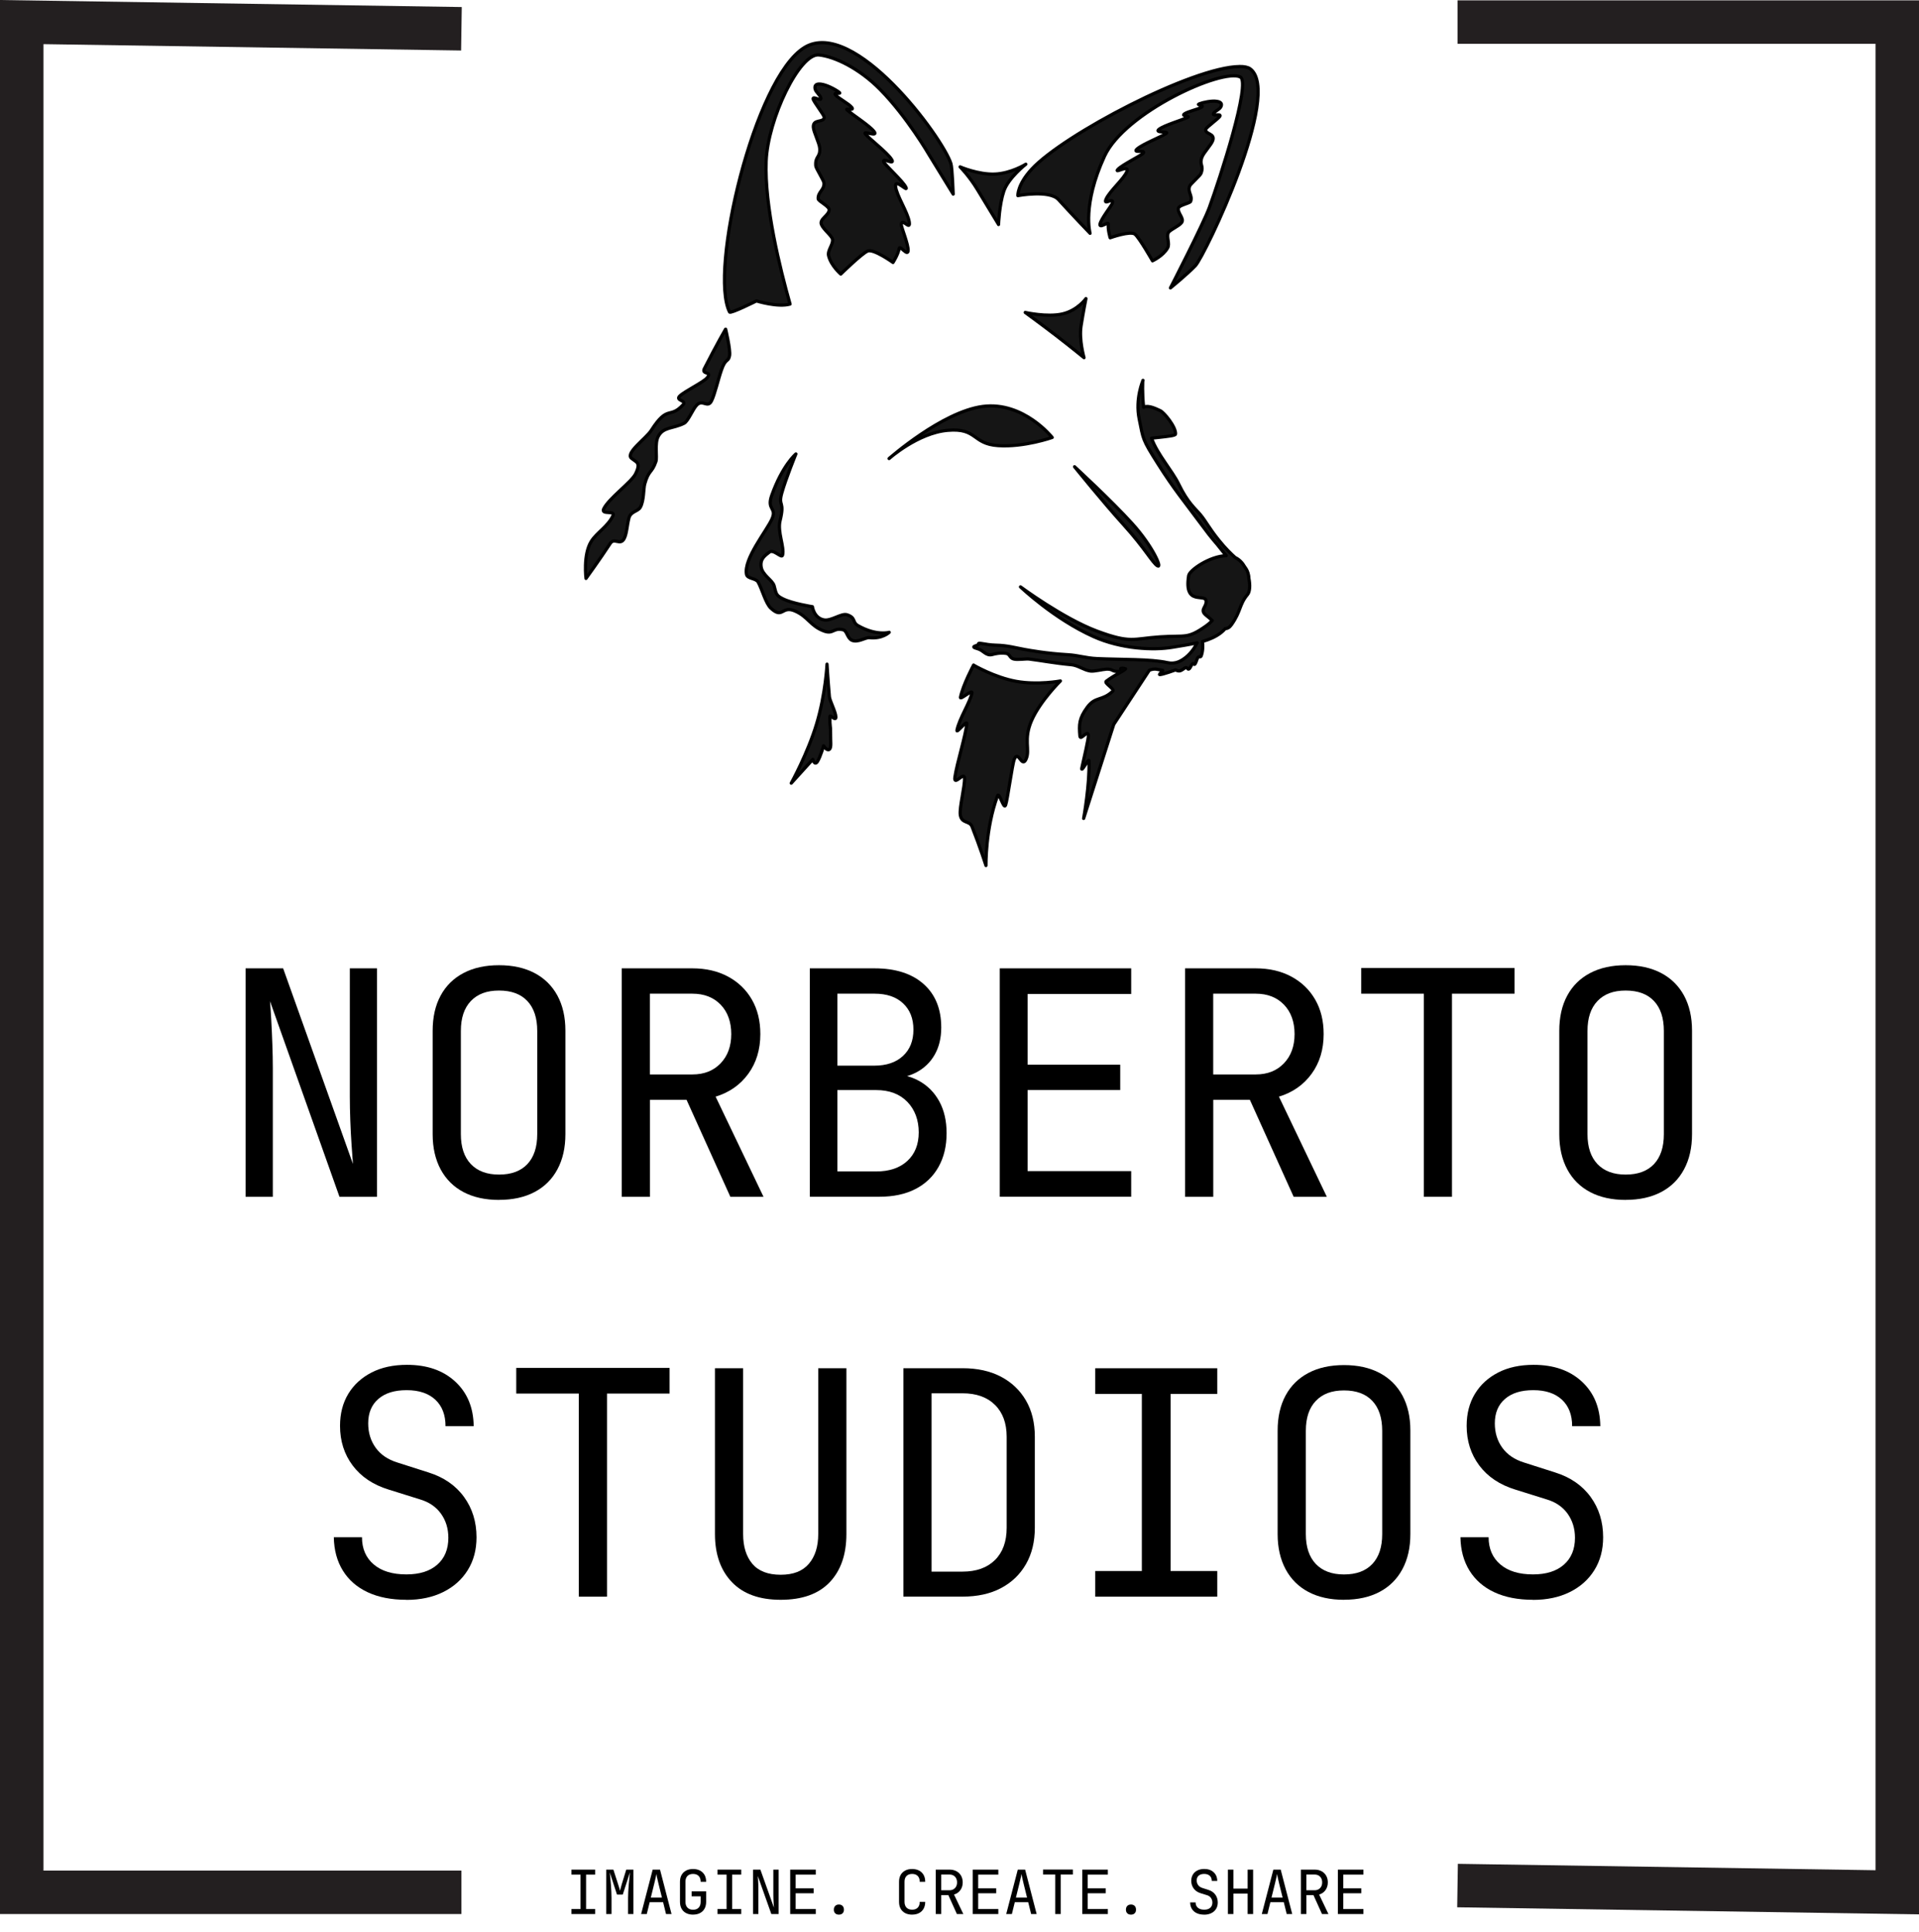 <?xml version="1.0" encoding="UTF-8"?><svg xmlns="http://www.w3.org/2000/svg" viewBox="0 0 441.5 444.57"><defs><style>.e{fill:#141414;isolation:isolate;opacity:.99;stroke:#000;stroke-linejoin:round;stroke-width:.74px;}.e,.f{fill-rule:evenodd;}.f{fill:none;stroke:#231f20;stroke-miterlimit:10;stroke-width:10px;}</style></defs><g id="a"/><g id="b"><g id="c"><g id="d"><path class="e" d="M185.12,10.9c-11.61,6.99-22.02,51.6-17.27,60.89,.22,.44,6.18-2.55,6.18-2.55,0,0,4.93,1.54,7.74,.72-2.3-8.1-5.9-22.56-5.5-32.86,.37-9.67,7.67-24.9,12.13-24.46,3.59,.36,9.28,3.06,14.1,7.96,6.2,6.3,11.25,15.01,11.25,15.01l5.55,9.05s-.21-6.05-.52-7.02c-1.93-6.06-22.25-33.62-33.67-26.74Zm100.04,4.41c-10.78,.09-40.46,15.65-47.8,23.6-3.33,3.6-3.18,6.1-3.18,6.1,0,0,7.27-1.37,9.35,.92,3.35,3.69,7.26,7.75,7.26,7.75,0,0-1.86-6.48,3.33-17.75,4.64-10.08,27.07-20.28,31.23-18.22,2.51,1.25-4.69,23.38-7.13,30.05-1.36,3.74-8.94,18.48-8.94,18.48,0,0,3.72-3.01,5.73-5.1,2.2-2.27,20.13-39.86,12.61-45.31-.51-.37-1.35-.54-2.47-.53Zm-30.17,36.27c.1-.78-2.14,1.16-1.91-.04,.23-1.2,2.7-4.28,2.83-4.77,.46-1.66-2.25,.81-1.41-1.02,.84-1.83,4.1-4.62,4.77-6.31,.67-1.69-3.03,.6-2.1-.45,.93-1.05,5.41-3.21,5.84-3.74,.75-.93-2.69,.13-1.36-1.01,1.33-1.14,5.59-2.78,6.66-3.54,.78-.56-2.88-.04-1.64-.97,1.24-.93,5.22-2.08,6.61-2.75,.63-.3-1.58-.19-.79-.77,.79-.58,3.12-1.03,3.94-1.54,.82-.52-1.38-.45-.49-.79,.89-.34,2.84-.76,4.06-.56,1.22,.2,1.13,.84,.83,1.36-.3,.53-1.64,1.05-1.68,1.55s1.73-.11,1.54,.45c-.17,.51-3.22,2.63-3.29,3.09-.17,1.17,2.2,.86,1.62,2.56-.32,.95-2.09,2.78-2.48,3.82-.7,1.88,.51,1.8-.23,3.76-.17,.47-2.41,2.42-2.6,2.9-.55,1.39,.73,2.18,.22,3.53-.16,.44-2.61,.84-2.8,1.52-.32,1.14,1.46,2.41,.7,3.38-.68,.87-2.73,1.65-3.05,2.32-.46,.97,.41,2.5-.15,3.49-1.05,1.86-3.48,2.96-3.48,2.96,0,0-3.03-5.32-4.04-6.13-1.05-.84-5.7,.83-5.7,.83,0,0-.58-1.92-.42-3.17Zm-48.11,5.58c.13-.86,1.93,1.89,2.05,.54,.12-1.35-1.57-5.4-1.56-5.96,.02-1.91,2.16,1.55,1.82-.66-.33-2.21-2.96-6.18-3.15-8.19-.19-2,3.05,1.57,2.37,.17-.68-1.4-4.78-5.08-5.08-5.78-.52-1.22,2.83,.96,1.76-.66-1.06-1.62-5.11-4.68-6.02-5.82-.66-.83,3.08,.84,2.04-.53-1.04-1.37-4.93-3.82-6.21-4.96-.58-.51,1.74,.28,1.08-.58-.66-.86-3.01-2.05-3.73-2.85-.72-.8,1.61-.06,.76-.69-.85-.63-2.8-1.68-4.16-1.84-1.37-.16-1.46,.55-1.3,1.2,.16,.65,1.43,1.63,1.31,2.17-.12,.55-1.81-.65-1.79,.01,.02,.6,2.63,3.8,2.56,4.3-.18,1.3-2.61,.24-2.51,2.23,.05,1.11,1.38,3.61,1.47,4.83,.17,2.22-1.09,1.76-.91,4.08,.04,.55,1.83,3.32,1.88,3.89,.16,1.65-1.45,2.1-1.32,3.7,.04,.52,2.53,1.69,2.52,2.49-.01,1.32-2.29,2.12-1.78,3.4,.45,1.14,2.41,2.6,2.55,3.41,.2,1.18-1.2,2.54-.9,3.77,.55,2.3,2.8,4.23,2.8,4.23,0,0,4.86-4.75,6.19-5.3,1.38-.57,5.83,2.63,5.83,2.63,0,0,1.21-1.87,1.42-3.25Zm22.86-5.51s-2.84-4.67-4.8-7.92c-1.96-3.26-4.06-5.34-4.06-5.34,0,0,4.2,1.81,7.98,1.66,3.78-.15,7.15-2.27,7.15-2.27,0,0-4.04,3.15-5.07,6.23-1.03,3.07-1.21,7.65-1.21,7.65Zm-62.81,24.09s-1.8,3.05-4.88,9.07c-.72,1.41,1.87,.59,.67,2.07-.87,1.08-5.21,3.11-6.35,4.25-1.05,1.05,1.71,.98,.78,1.99-3.1,3.38-3.47-.14-7.32,5.9-1.17,1.83-5.97,5.17-4.57,6.39,1.14,.99,2.27,.93,.96,3.61-.94,1.91-6.22,5.69-7.33,8.06-.69,1.46,2.75,.23,2.13,1.57-1.16,2.48-3.74,3.88-5.01,5.93-1.89,3.05-1.19,8.5-1.19,8.5,0,0,3.23-4.45,5.57-8.04,.96-1.47,2.31,.63,3.23-1.15,.6-1.18,.63-2.96,1.07-4.67,.42-1.63,2.09-1.5,2.65-2.54,.85-1.56,.69-4.23,1-5.34,.92-3.29,1.63-2.43,2.57-5.16,.34-.99-.33-4.14,.52-5.75,1.19-2.27,3.42-1.76,5.95-3.04,.97-.49,1.98-3.24,2.95-4.22,1.35-1.36,2.47,.83,3.37-.93,.75-1.48,1.48-4.79,2.29-7.13,.97-2.82,1.57-1.73,1.86-3.27,.25-1.37-.9-6.1-.9-6.1Zm37.63,29.76s12.17-10.77,21.55-11.99c9.38-1.21,15.97,7.14,15.97,7.14,0,0-6.45,2.29-12.46,1.88-6.01-.41-4.73-4.12-11.59-3.52-6.86,.59-13.48,6.49-13.48,6.49Zm-21.47-1.04s-3.09,2.61-5.54,9.51c-1.2,3.38,1.19,2.78,.08,5.37-1.16,2.7-6.62,9.27-5.88,12.82,.22,1.04,2.13,.82,2.67,1.76,.9,1.59,1.73,4.9,2.92,6,2.79,2.6,2.48-.66,5.54,.65,3.05,1.31,3.5,3.42,6.67,4.61,2.23,.83,2.13-.86,4.46-.27,.84,.21,.92,1.89,1.96,2.39,1.35,.64,3.18-.69,4.05-.59,2.98,.33,4.56-1.23,4.56-1.23,0,0-2.9,.88-7.17-1.53-1.4-.79-.44-1.83-2.54-2.51-1.24-.41-3.6,1.44-5.22,1.19-2.38-.36-2.74-3.05-2.74-3.05,0,0-4.6-.71-6.83-1.83-1.62-.81-1.49-1.2-1.98-2.99-.36-1.3-2.7-2.41-2.98-4.34-.28-1.92,.97-2.63,1.85-3.36,1-.84,2.87,1.53,3.08,.66,.46-1.91-1.22-5.35-.58-7.91,1.17-4.72-.5-3.17,.4-6.38,.89-3.21,3.24-8.99,3.24-8.99Zm7.18,48.35s-.33,6.87-2.39,13.71c-2.06,6.85-5.84,13.67-5.84,13.67l4.96-5.47s.42,1.59,1.11,.43c.69-1.16,1.37-3.56,1.37-3.56,0,0,.72,1.22,1.3,.84,.58-.38,.27-1.87,.31-3.77,.04-1.89-.2-1.19-.15-3.8,.01-.6,1.4,1.23,1.37,.09-.03-1.14-1.41-3.73-1.49-4.65-.38-4.32-.55-7.49-.55-7.49Zm33.72,.2s-2.47,4.61-3.02,7.43c-.14,.7,2.76-1.87,2.64-1.07-.32,2.05-2.95,6-3.45,8.66-.15,.79,2.33-2.41,2.27-1.56-.21,2.59-2.3,9.21-2.74,12.33-.32,2.22,2.12-1.36,2.21,.19,.12,1.9-1.23,6.82-.96,8.54,.32,2.01,2.13,1.22,2.69,2.65,1.87,4.74,3.21,8.96,3.21,8.96,0,0-.14-8.44,2.65-16.02,.4-1.09,1.43,3.3,1.87,2.11,.43-1.15,1.53-9.39,2-10.54,.94-2.3,1.71,2.19,2.71-.04,1-2.24-.69-4.41,1.28-8.9,1.98-4.5,6.62-9.08,6.62-9.08,0,0-5.18,.99-10.17,.09-4.99-.91-9.8-3.72-9.8-3.72Zm38.98-65.5s-1.85,4.18-.88,8.9c.98,4.72,.62,4.5,4.35,10.37,3.73,5.88,5.91,8.43,9.65,13.48,3.74,5.05,2.75,3.4,5.32,6.72,.23,.3,.47,.58,.71,.87-3.77,.09-8.44,3.31-8.65,4.58-1.17,7.28,4.03,3.82,4.03,5.99,0,1.34-1.6,1.93,.08,3.22,.46,.35,.89,.75,1.32,1.13-.4,.43-.85,.83-1.37,1.2-4.44,3.13-4.61,2.14-10.73,2.56-6.11,.41-6.6,1.58-14.39-1.32-7.79-2.9-17.63-10.19-17.63-10.19,0,0,7.65,7.34,16.84,11.46,6.3,2.83,13.79,3.19,18.13,2.44,1.8-.31,3.78-.58,5.68-1.03-.17,.3-.32,.56-.54,.95-.32,.59-1.08,1.52-1.62,2.01-1.44,1.3-2.89,2.01-4.66,1.61-3.84-.86-10.67-.68-16.14-.93-2.8-.13-4.31-.76-6.83-.9-4.88-.28-8.83-1.01-9.89-1.2-2.17-.39-3.94-.93-6.58-.99-2.63-.06-4.18-.78-4.07-.22,.07,.38-2.31,.46-.17,1.04,1.39,.38,1.9,1.76,3.45,1.31,.55-.16,1.79-.44,3.1-.24,.87,.14,.78,1.01,1.68,1.28,.91,.27,2.82-.08,3.6,.02,2.7,.33,5.78,.94,9.68,1.3,1.62,.15,2.82,1.22,4.42,1.46,.85,.13,2.81-.39,3.71-.43,1.44-.06,1.19,.48,2.41,.52,1.92,.07,.4-.67,1-.72s.98,.12,.98,.12c0,0,0,.2-1.63,1.07-.7,.37-1.86,1.06-2.83,1.79-.56,.42,2.04,1.79,1.52,2.28-2.51,2.34-3.98,1.12-5.88,3.7-1.89,2.58-1.92,3.94-1.69,6.62,.11,1.25,1.9-1.73,1.95-.09,.02,.79-1.04,5.35-1.48,7.31-.38,1.7,1.58-2.27,1.61-1.56,.22,5.26-1.22,13.3-1.22,13.3l6.93-21.63,8.18-12.46c1.38-.57,2.04-.07,2.98-.02,.47,.03-.96,1.03-.57,1.02,.7-.01,3.63-1.08,3.63-1.08,0,0,.51,.31,.97,.22,.56-.11,1.02-.66,1.33-.73,.52-.12,.46,.6,.86,.24,.39-.35,.68-1.6,1.04-1.08,.35,.51,.7-1.32,.97-1.55,.38-.32,.57,.12,.75-.38,.4-1.11,.38-2.45,.27-3.25,1.58-.47,3.06-1.09,4.28-2.05,.34-.26,.65-.58,.95-.92,.51,0,.99-.26,1.45-.91,2.21-3.12,1.75-4.62,3.7-6.95,.53-.63,.62-2.15,.29-3.76-.01-.21-.02-.41-.06-.62-.15-.82-.44-1.39-.86-1.93-.54-.95-1.27-1.74-2.22-2.18-1.01-.92-2.19-2.04-3.77-4-2.26-2.8-2.94-4.31-4.23-5.86-1.15-1.39-2.9-2.69-4.98-7-1.55-3.2-4.98-6.94-6.27-10.61h0c.59-.05,1.19-.12,1.8-.19,1.87-.22,3.69-.38,3.72-.75,.15-1.64-2.72-5.08-3.55-5.4-.55-.22-2.64-1.4-3.78-.77-.38-3.23-.2-6.14-.2-6.14Zm-15.75,19.87s6.43,7.99,11.35,13.42c4.91,5.43,6.52,8.62,7.71,9.38,1.19,.76-1.01-4.43-5.81-9.73-4.8-5.3-13.25-13.07-13.25-13.07Zm-11.35-35.49s3.69,2.68,7.07,5.28c3.38,2.6,6.46,5.12,6.46,5.12,0,0-1.18-4.09-.68-7.3s1.12-6.29,1.12-6.29c0,0-1.94,2.74-5.43,3.53-3.49,.8-8.53-.34-8.53-.34Z"/></g><polyline class="f" points="106.16 6.62 5 5.08 5 435.37 106.16 435.37"/><polyline class="f" points="335.33 433.82 436.5 435.37 436.5 5.08 335.33 5.08"/><g><path d="M56.5,275.35v-52.56h8.64l16.06,45c-.1-1.2-.2-2.68-.32-4.43-.12-1.75-.22-3.6-.29-5.54-.07-1.94-.11-3.78-.11-5.51v-29.52h6.26v52.56h-8.64l-15.98-45c.1,1.15,.19,2.6,.29,4.36,.1,1.75,.18,3.6,.25,5.54,.07,1.94,.11,3.8,.11,5.58v29.52h-6.26Z"/><path d="M114.81,276.07c-3.17,0-5.89-.6-8.17-1.8-2.28-1.2-4.03-2.94-5.26-5.22-1.22-2.28-1.84-4.98-1.84-8.1v-23.76c0-3.17,.61-5.88,1.84-8.14,1.22-2.26,2.98-3.98,5.26-5.18,2.28-1.2,5-1.8,8.17-1.8s5.89,.6,8.17,1.8c2.28,1.2,4.03,2.93,5.26,5.18,1.22,2.26,1.84,4.94,1.84,8.06v23.83c0,3.12-.61,5.82-1.84,8.1-1.22,2.28-2.98,4.02-5.26,5.22-2.28,1.2-5,1.8-8.17,1.8Zm0-5.83c2.83,0,5-.8,6.52-2.41,1.51-1.61,2.27-3.9,2.27-6.88v-23.76c0-2.98-.76-5.27-2.27-6.88-1.51-1.61-3.68-2.41-6.52-2.41s-4.94,.8-6.48,2.41c-1.54,1.61-2.3,3.9-2.3,6.88v23.76c0,2.98,.77,5.27,2.3,6.88,1.54,1.61,3.7,2.41,6.48,2.41Z"/><path d="M143.04,275.35v-52.56h16.27c3.12,0,5.86,.64,8.21,1.91,2.35,1.27,4.18,3.04,5.47,5.29,1.3,2.26,1.94,4.9,1.94,7.92,0,3.55-.92,6.6-2.77,9.14-1.85,2.54-4.36,4.3-7.52,5.26l11.02,23.04h-7.63l-10.08-22.32h-8.42v22.32h-6.48Zm6.48-28.15h9.79c2.69,0,4.85-.85,6.48-2.56,1.63-1.7,2.45-3.95,2.45-6.73s-.82-5.09-2.45-6.77c-1.63-1.68-3.79-2.52-6.48-2.52h-9.79v18.58Z"/><path d="M186.31,275.35v-52.56h14.9c4.8,0,8.56,1.2,11.27,3.6,2.71,2.4,4.07,5.74,4.07,10.01,0,2.4-.5,4.49-1.51,6.26-1.01,1.78-2.44,3.14-4.28,4.1-1.85,.96-4.07,1.42-6.66,1.37v-1.08c2.78-.05,5.2,.48,7.24,1.58,2.04,1.1,3.62,2.69,4.75,4.75,1.13,2.06,1.69,4.51,1.69,7.34,0,2.98-.62,5.57-1.87,7.78-1.25,2.21-3.02,3.9-5.33,5.08-2.3,1.18-5.06,1.76-8.28,1.76h-15.98Zm6.34-30.17h8.5c2.78,0,4.98-.74,6.59-2.23,1.61-1.49,2.41-3.5,2.41-6.05s-.79-4.56-2.38-6.05c-1.58-1.49-3.77-2.23-6.55-2.23h-8.57v16.56Zm0,24.34h8.93c3.02,0,5.41-.8,7.16-2.41,1.75-1.61,2.63-3.8,2.63-6.59s-.88-5.22-2.63-7.02c-1.75-1.8-4.14-2.7-7.16-2.7h-8.93v18.72Z"/><path d="M230.01,275.35v-52.56h30.24v5.9h-23.83v16.27h21.31v5.83h-21.31v18.65h23.83v5.9h-30.24Z"/><path d="M272.64,275.35v-52.56h16.27c3.12,0,5.86,.64,8.21,1.91,2.35,1.27,4.18,3.04,5.47,5.29,1.3,2.26,1.94,4.9,1.94,7.92,0,3.55-.92,6.6-2.77,9.14-1.85,2.54-4.36,4.3-7.52,5.26l11.02,23.04h-7.63l-10.08-22.32h-8.42v22.32h-6.48Zm6.48-28.15h9.79c2.69,0,4.85-.85,6.48-2.56,1.63-1.7,2.45-3.95,2.45-6.73s-.82-5.09-2.45-6.77c-1.63-1.68-3.79-2.52-6.48-2.52h-9.79v18.58Z"/><path d="M327.57,275.35v-46.73h-14.4v-5.9h35.28v5.9h-14.4v46.73h-6.48Z"/><path d="M374.01,276.07c-3.17,0-5.89-.6-8.17-1.8-2.28-1.2-4.03-2.94-5.26-5.22-1.22-2.28-1.84-4.98-1.84-8.1v-23.76c0-3.17,.61-5.88,1.84-8.14,1.22-2.26,2.98-3.98,5.26-5.18,2.28-1.2,5-1.8,8.17-1.8s5.89,.6,8.17,1.8c2.28,1.2,4.03,2.93,5.26,5.18,1.22,2.26,1.84,4.94,1.84,8.06v23.83c0,3.12-.61,5.82-1.84,8.1-1.22,2.28-2.98,4.02-5.26,5.22-2.28,1.2-5,1.8-8.17,1.8Zm0-5.83c2.83,0,5-.8,6.52-2.41,1.51-1.61,2.27-3.9,2.27-6.88v-23.76c0-2.98-.76-5.27-2.27-6.88-1.51-1.61-3.68-2.41-6.52-2.41s-4.94,.8-6.48,2.41c-1.54,1.61-2.3,3.9-2.3,6.88v23.76c0,2.98,.77,5.27,2.3,6.88,1.54,1.61,3.7,2.41,6.48,2.41Z"/></g><g><path d="M93.5,368.07c-3.46,0-6.42-.58-8.89-1.73-2.47-1.15-4.38-2.81-5.72-4.97-1.34-2.16-2.04-4.73-2.09-7.7h6.48c0,2.64,.9,4.73,2.7,6.26,1.8,1.54,4.31,2.3,7.52,2.3,3.02,0,5.39-.74,7.09-2.23,1.7-1.49,2.56-3.55,2.56-6.19,0-2.11-.56-3.96-1.69-5.54-1.13-1.58-2.75-2.69-4.86-3.31l-7.13-2.23c-3.6-1.1-6.37-2.95-8.32-5.54s-2.92-5.64-2.92-9.14c0-2.83,.64-5.29,1.91-7.38,1.27-2.09,3.06-3.72,5.36-4.9,2.3-1.18,5.02-1.76,8.14-1.76,4.61,0,8.3,1.28,11.09,3.85,2.78,2.57,4.2,5.99,4.25,10.26h-6.48c0-2.59-.78-4.62-2.34-6.08-1.56-1.46-3.76-2.2-6.59-2.2s-4.96,.67-6.52,2.02c-1.56,1.34-2.34,3.22-2.34,5.62,0,2.16,.58,4.03,1.73,5.62s2.81,2.71,4.97,3.38l7.2,2.3c3.5,1.1,6.22,2.98,8.14,5.62,1.92,2.64,2.88,5.74,2.88,9.29,0,2.88-.67,5.4-2.02,7.56-1.34,2.16-3.23,3.84-5.65,5.04-2.42,1.2-5.25,1.8-8.46,1.8Z"/><path d="M133.17,367.35v-46.73h-14.4v-5.9h35.28v5.9h-14.4v46.73h-6.48Z"/><path d="M179.61,368.07c-4.9,0-8.64-1.36-11.23-4.07-2.59-2.71-3.89-6.4-3.89-11.05v-38.16h6.48v38.16c0,2.88,.71,5.16,2.12,6.84,1.42,1.68,3.59,2.52,6.52,2.52s5.04-.84,6.48-2.52c1.44-1.68,2.16-3.96,2.16-6.84v-38.16h6.48v38.16c0,4.7-1.29,8.4-3.85,11.09-2.57,2.69-6.32,4.03-11.27,4.03Z"/><path d="M207.84,367.35v-52.56h13.61c3.41,0,6.35,.65,8.82,1.94,2.47,1.3,4.39,3.12,5.76,5.47,1.37,2.35,2.05,5.14,2.05,8.35v20.95c0,3.22-.68,6.01-2.05,8.39s-3.29,4.21-5.76,5.51c-2.47,1.3-5.41,1.94-8.82,1.94h-13.61Zm6.48-5.76h7.13c3.17,0,5.65-.89,7.45-2.66,1.8-1.78,2.7-4.25,2.7-7.42v-20.95c0-3.12-.9-5.57-2.7-7.34-1.8-1.78-4.28-2.66-7.45-2.66h-7.13v41.04Z"/><path d="M251.97,367.35v-5.9h10.73v-40.75h-10.73v-5.9h28.08v5.9h-10.73v40.75h10.73v5.9h-28.08Z"/><path d="M309.21,368.07c-3.17,0-5.89-.6-8.17-1.8-2.28-1.2-4.03-2.94-5.26-5.22-1.22-2.28-1.84-4.98-1.84-8.1v-23.76c0-3.17,.61-5.88,1.84-8.14,1.22-2.26,2.98-3.98,5.26-5.18,2.28-1.2,5-1.8,8.17-1.8s5.89,.6,8.17,1.8c2.28,1.2,4.03,2.93,5.26,5.18,1.22,2.26,1.84,4.94,1.84,8.06v23.83c0,3.12-.61,5.82-1.84,8.1-1.22,2.28-2.98,4.02-5.26,5.22-2.28,1.2-5,1.8-8.17,1.8Zm0-5.83c2.83,0,5-.8,6.52-2.41s2.27-3.9,2.27-6.88v-23.76c0-2.98-.76-5.27-2.27-6.88-1.51-1.61-3.68-2.41-6.52-2.41s-4.94,.8-6.48,2.41c-1.54,1.61-2.3,3.9-2.3,6.88v23.76c0,2.98,.77,5.27,2.3,6.88,1.54,1.61,3.7,2.41,6.48,2.41Z"/><path d="M352.7,368.07c-3.46,0-6.42-.58-8.89-1.73-2.47-1.15-4.38-2.81-5.72-4.97s-2.04-4.73-2.09-7.7h6.48c0,2.64,.9,4.73,2.7,6.26,1.8,1.54,4.31,2.3,7.52,2.3,3.02,0,5.39-.74,7.09-2.23,1.7-1.49,2.56-3.55,2.56-6.19,0-2.11-.57-3.96-1.69-5.54-1.13-1.58-2.75-2.69-4.86-3.31l-7.13-2.23c-3.6-1.1-6.37-2.95-8.32-5.54-1.94-2.59-2.92-5.64-2.92-9.14,0-2.83,.64-5.29,1.91-7.38,1.27-2.09,3.06-3.72,5.36-4.9,2.3-1.18,5.02-1.76,8.14-1.76,4.61,0,8.3,1.28,11.09,3.85,2.78,2.57,4.2,5.99,4.25,10.26h-6.48c0-2.59-.78-4.62-2.34-6.08-1.56-1.46-3.76-2.2-6.59-2.2s-4.96,.67-6.52,2.02c-1.56,1.34-2.34,3.22-2.34,5.62,0,2.16,.58,4.03,1.73,5.62,1.15,1.58,2.81,2.71,4.97,3.38l7.2,2.3c3.5,1.1,6.22,2.98,8.14,5.62,1.92,2.64,2.88,5.74,2.88,9.29,0,2.88-.67,5.4-2.02,7.56-1.34,2.16-3.23,3.84-5.65,5.04s-5.25,1.8-8.46,1.8Z"/></g><g><path d="M131.47,440.37v-1.15h2.09v-7.92h-2.09v-1.15h5.46v1.15h-2.09v7.92h2.09v1.15h-5.46Z"/><path d="M139.47,440.37v-10.22h1.65l1.06,3.3c.1,.3,.2,.59,.28,.89s.14,.52,.18,.68c.05-.16,.11-.39,.18-.68s.16-.59,.25-.9l1.01-3.29h1.65v10.22h-1.23v-3.71c0-.41,.01-.88,.04-1.4,.03-.52,.07-1.06,.11-1.6,.05-.55,.1-1.07,.15-1.57,.05-.5,.1-.94,.13-1.31l-1.65,5.11h-1.33l-1.67-5.11c.05,.36,.09,.79,.14,1.27,.05,.48,.09,.99,.13,1.53,.04,.54,.07,1.07,.1,1.6,.03,.53,.04,1.03,.04,1.48v3.71h-1.23Z"/><path d="M147.5,440.37l2.66-10.22h1.69l2.65,10.22h-1.27l-.67-2.72h-3.09l-.67,2.72h-1.29Zm2.21-3.78h2.58l-.78-3.15c-.15-.6-.27-1.1-.35-1.5s-.14-.66-.15-.78c-.02,.12-.07,.38-.15,.78s-.2,.9-.35,1.48l-.78,3.16Z"/><path d="M159.46,440.51c-.62,0-1.15-.12-1.6-.35s-.8-.57-1.05-1.01c-.25-.44-.37-.97-.37-1.58v-4.62c0-.62,.12-1.14,.37-1.58,.25-.44,.6-.77,1.05-1.01s.99-.35,1.6-.35,1.15,.12,1.6,.36c.45,.24,.79,.58,1.04,1.01,.24,.44,.36,.96,.36,1.57h-1.26c0-.58-.15-1.02-.46-1.34-.3-.31-.73-.47-1.28-.47s-.98,.15-1.29,.46c-.31,.31-.47,.75-.47,1.33v4.63c0,.58,.16,1.03,.47,1.34,.31,.32,.74,.48,1.29,.48s.98-.16,1.28-.48c.3-.32,.46-.76,.46-1.34v-1.26h-2.07v-1.15h3.33v2.41c0,.6-.12,1.12-.36,1.56-.24,.44-.59,.78-1.04,1.02-.45,.24-.98,.36-1.6,.36Z"/><path d="M165.07,440.37v-1.15h2.09v-7.92h-2.09v-1.15h5.46v1.15h-2.09v7.92h2.09v1.15h-5.46Z"/><path d="M173.26,440.37v-10.22h1.68l3.12,8.75c-.02-.23-.04-.52-.06-.86-.02-.34-.04-.7-.06-1.08-.01-.38-.02-.73-.02-1.07v-5.74h1.22v10.22h-1.68l-3.11-8.75c.02,.22,.04,.51,.06,.85,.02,.34,.03,.7,.05,1.08s.02,.74,.02,1.08v5.74h-1.22Z"/><path d="M181.8,440.37v-10.22h5.88v1.15h-4.63v3.16h4.14v1.13h-4.14v3.63h4.63v1.15h-5.88Z"/><path d="M193,440.51c-.35,0-.64-.1-.85-.31s-.31-.48-.31-.83c0-.36,.1-.65,.31-.87,.21-.21,.49-.32,.85-.32s.64,.11,.85,.32c.21,.21,.31,.5,.31,.87s-.1,.62-.31,.83-.49,.31-.85,.31Z"/><path d="M209.86,440.51c-.62,0-1.15-.12-1.6-.35s-.8-.57-1.05-1.01c-.25-.44-.37-.97-.37-1.58v-4.62c0-.62,.12-1.14,.37-1.58,.25-.44,.6-.77,1.05-1.01s.99-.35,1.6-.35,1.15,.12,1.6,.36c.45,.24,.79,.58,1.04,1.01,.24,.44,.36,.96,.36,1.57h-1.26c0-.58-.15-1.02-.46-1.34-.3-.31-.73-.47-1.28-.47s-.98,.15-1.29,.46c-.31,.31-.47,.75-.47,1.33v4.63c0,.58,.16,1.02,.47,1.34,.31,.31,.74,.47,1.29,.47s.98-.16,1.28-.47c.3-.31,.46-.76,.46-1.34h1.26c0,.6-.12,1.12-.36,1.56-.24,.44-.59,.78-1.04,1.02-.45,.24-.98,.36-1.6,.36Z"/><path d="M215.29,440.37v-10.22h3.16c.61,0,1.14,.12,1.6,.37,.46,.25,.81,.59,1.06,1.03,.25,.44,.38,.95,.38,1.54,0,.69-.18,1.28-.54,1.78-.36,.5-.85,.83-1.46,1.02l2.14,4.48h-1.48l-1.96-4.34h-1.64v4.34h-1.26Zm1.26-5.47h1.9c.52,0,.94-.17,1.26-.5s.48-.77,.48-1.31-.16-.99-.48-1.32c-.32-.33-.74-.49-1.26-.49h-1.9v3.61Z"/><path d="M223.8,440.37v-10.22h5.88v1.15h-4.63v3.16h4.14v1.13h-4.14v3.63h4.63v1.15h-5.88Z"/><path d="M231.5,440.37l2.66-10.22h1.69l2.65,10.22h-1.27l-.67-2.72h-3.09l-.67,2.72h-1.29Zm2.21-3.78h2.58l-.78-3.15c-.15-.6-.27-1.1-.35-1.5s-.14-.66-.15-.78c-.02,.12-.07,.38-.15,.78s-.2,.9-.35,1.48l-.78,3.16Z"/><path d="M242.77,440.37v-9.09h-2.8v-1.15h6.86v1.15h-2.8v9.09h-1.26Z"/><path d="M249,440.37v-10.22h5.88v1.15h-4.63v3.16h4.14v1.13h-4.14v3.63h4.63v1.15h-5.88Z"/><path d="M260.2,440.51c-.35,0-.64-.1-.85-.31s-.31-.48-.31-.83c0-.36,.1-.65,.31-.87,.21-.21,.49-.32,.85-.32s.64,.11,.85,.32c.21,.21,.31,.5,.31,.87s-.1,.62-.31,.83-.49,.31-.85,.31Z"/><path d="M277.06,440.51c-.67,0-1.25-.11-1.73-.34-.48-.22-.85-.55-1.11-.97s-.4-.92-.41-1.5h1.26c0,.51,.17,.92,.52,1.22,.35,.3,.84,.45,1.46,.45,.59,0,1.05-.14,1.38-.43,.33-.29,.5-.69,.5-1.2,0-.41-.11-.77-.33-1.08-.22-.31-.53-.52-.95-.64l-1.39-.43c-.7-.21-1.24-.57-1.62-1.08s-.57-1.1-.57-1.78c0-.55,.12-1.03,.37-1.44,.25-.41,.59-.72,1.04-.95,.45-.23,.98-.34,1.58-.34,.9,0,1.61,.25,2.16,.75,.54,.5,.82,1.16,.83,2h-1.26c0-.5-.15-.9-.46-1.18-.3-.28-.73-.43-1.28-.43s-.96,.13-1.27,.39c-.3,.26-.46,.62-.46,1.09,0,.42,.11,.78,.34,1.09,.22,.31,.55,.53,.97,.66l1.4,.45c.68,.21,1.21,.58,1.58,1.09,.37,.51,.56,1.12,.56,1.81,0,.56-.13,1.05-.39,1.47-.26,.42-.63,.75-1.1,.98s-1.02,.35-1.65,.35Z"/><path d="M282.5,440.37v-10.22h1.26v4.37h3.28v-4.37h1.26v10.22h-1.26v-4.7h-3.28v4.7h-1.26Z"/><path d="M290.3,440.37l2.66-10.22h1.69l2.65,10.22h-1.27l-.67-2.72h-3.09l-.67,2.72h-1.29Zm2.21-3.78h2.58l-.78-3.15c-.15-.6-.27-1.1-.35-1.5s-.14-.66-.15-.78c-.02,.12-.07,.38-.15,.78s-.2,.9-.35,1.48l-.78,3.16Z"/><path d="M299.29,440.37v-10.22h3.16c.61,0,1.14,.12,1.6,.37,.46,.25,.81,.59,1.06,1.03,.25,.44,.38,.95,.38,1.54,0,.69-.18,1.28-.54,1.78-.36,.5-.85,.83-1.46,1.02l2.14,4.48h-1.48l-1.96-4.34h-1.64v4.34h-1.26Zm1.26-5.47h1.9c.52,0,.94-.17,1.26-.5s.48-.77,.48-1.31-.16-.99-.48-1.32c-.32-.33-.74-.49-1.26-.49h-1.9v3.61Z"/><path d="M307.8,440.37v-10.22h5.88v1.15h-4.63v3.16h4.14v1.13h-4.14v3.63h4.63v1.15h-5.88Z"/></g></g></g></svg>